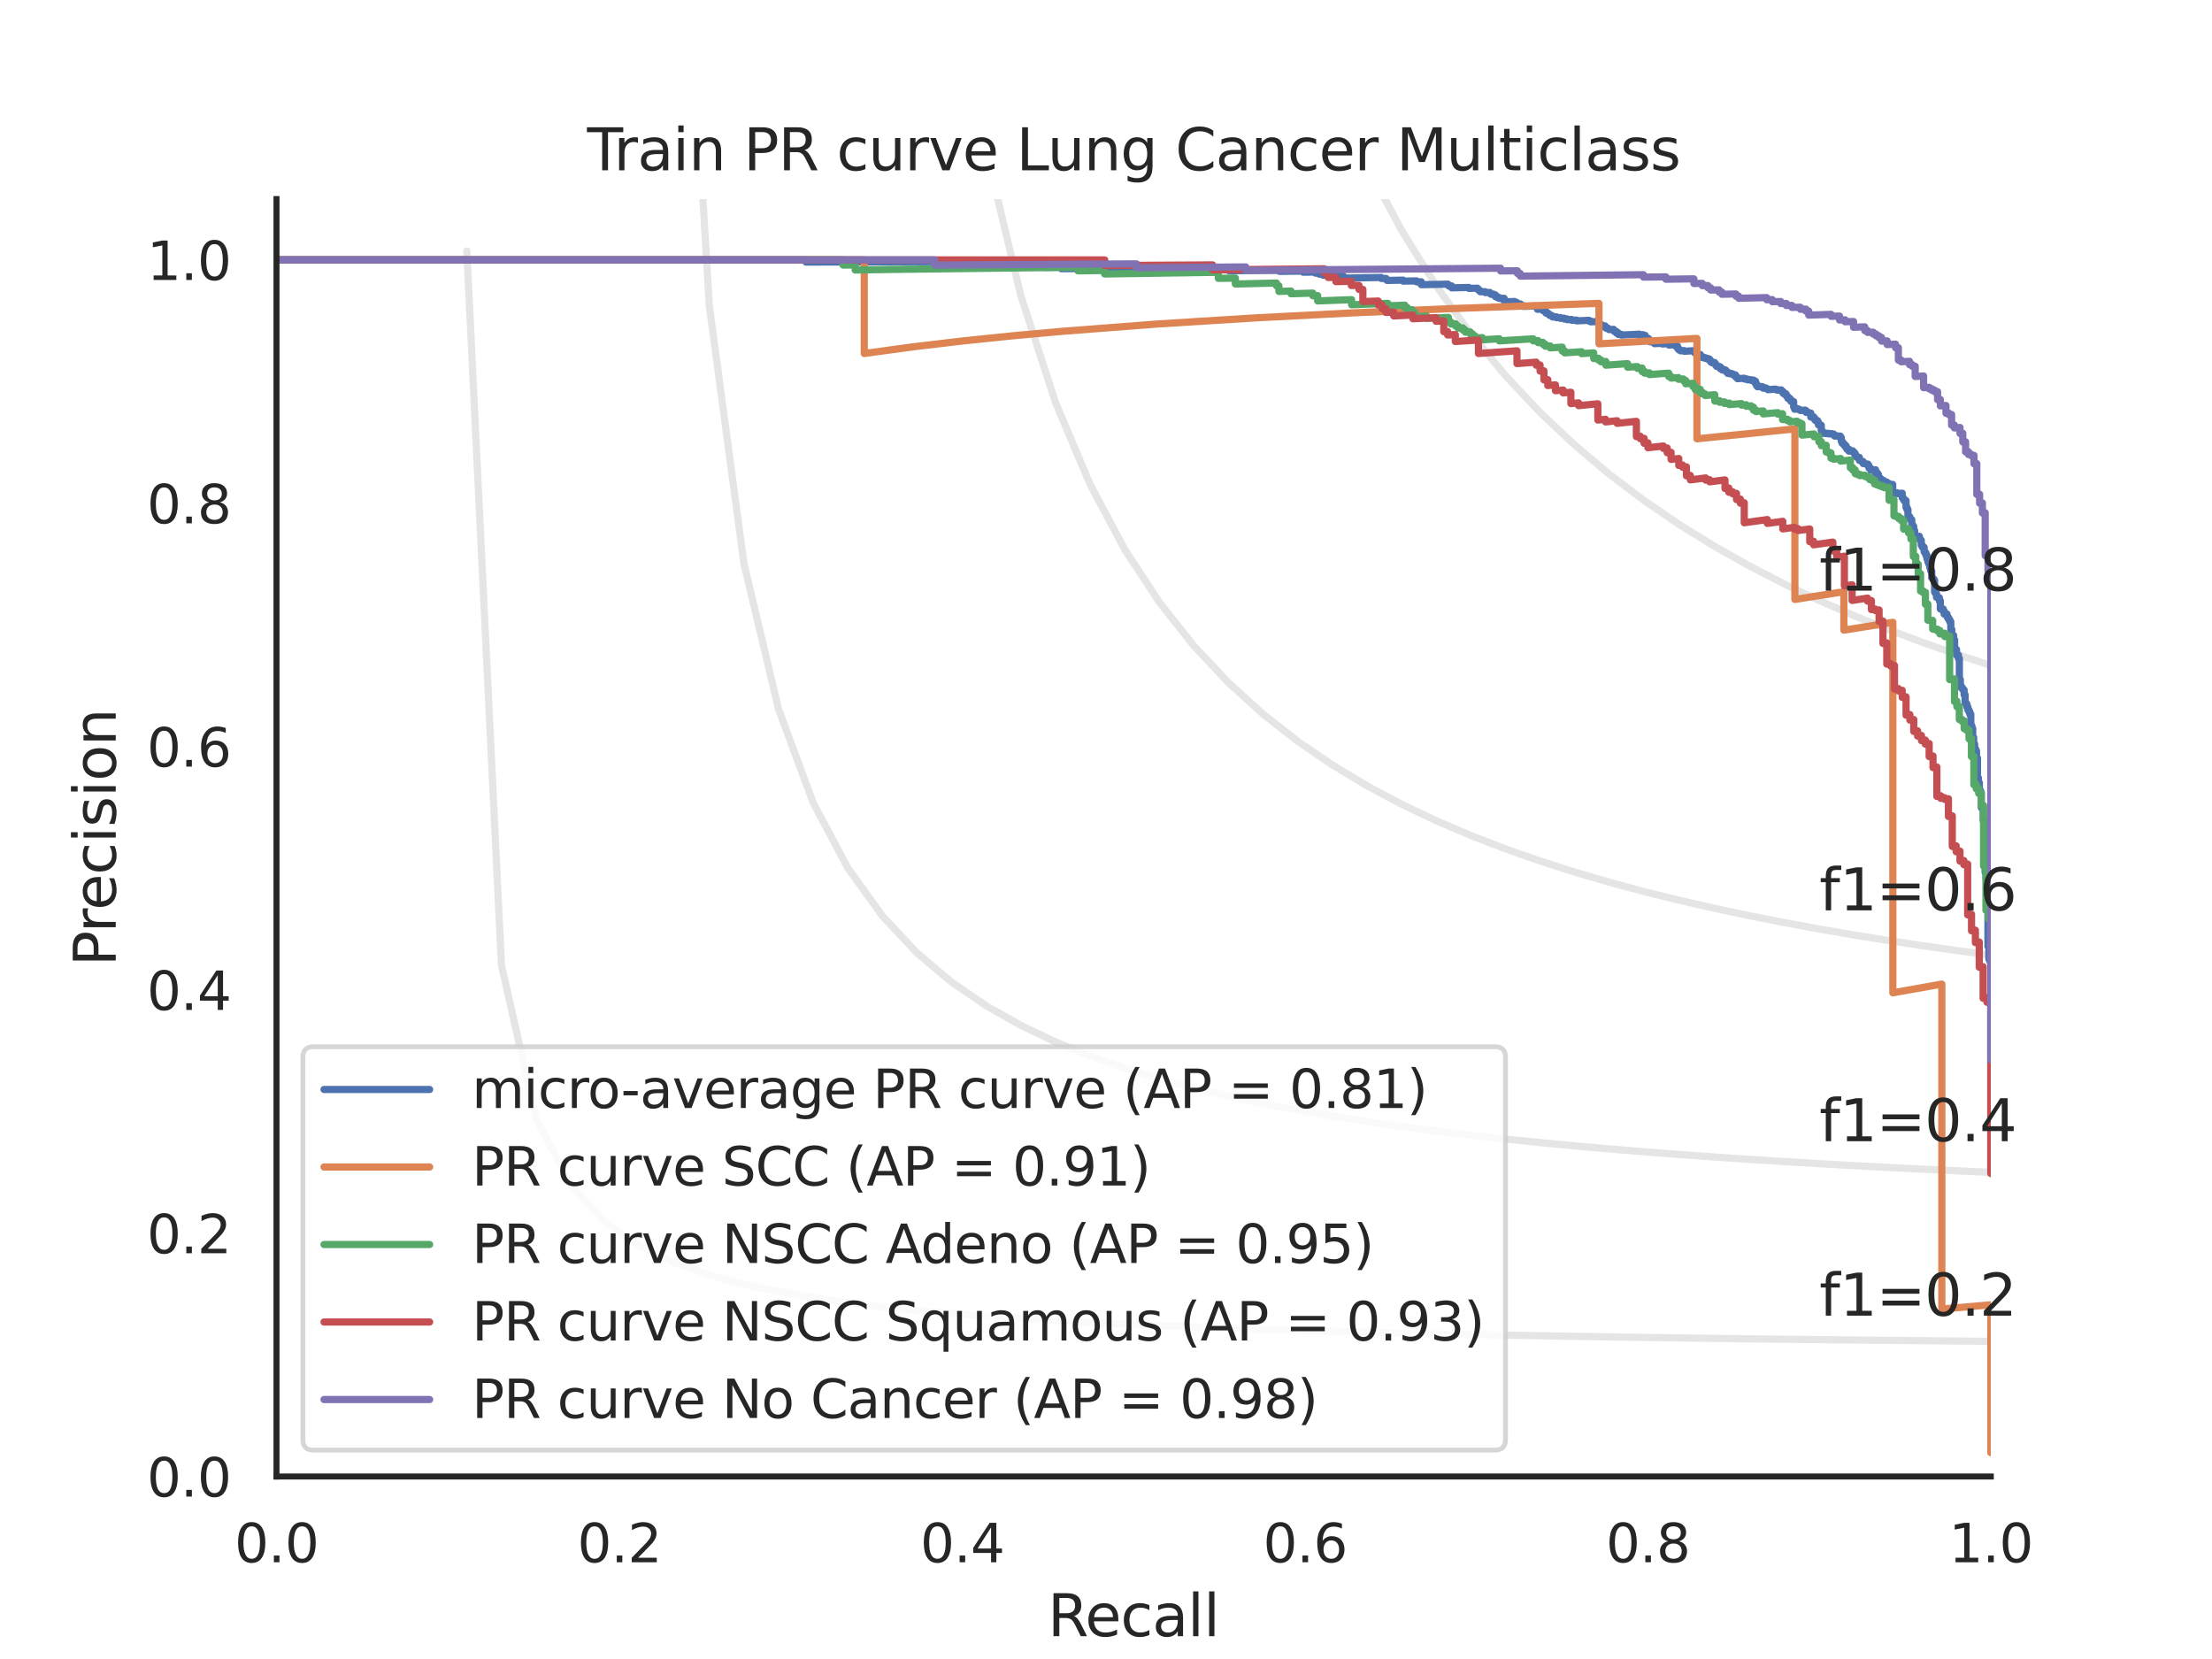 <?xml version="1.0" encoding="utf-8" standalone="no"?>
<!DOCTYPE svg PUBLIC "-//W3C//DTD SVG 1.1//EN"
  "http://www.w3.org/Graphics/SVG/1.1/DTD/svg11.dtd">
<svg xmlns:xlink="http://www.w3.org/1999/xlink" width="460.8pt" height="345.6pt" viewBox="0 0 460.8 345.6" xmlns="http://www.w3.org/2000/svg" version="1.1">
 <defs>
  <style type="text/css">*{stroke-linejoin: round; stroke-linecap: butt}</style>
 </defs>
 <g id="figure_1">
  <g id="patch_1">
   <path d="M 0 345.6 
L 460.8 345.6 
L 460.8 0 
L 0 0 
z
" style="fill: #ffffff"/>
  </g>
  <g id="axes_1">
   <g id="patch_2">
    <path d="M 57.6 307.584 
L 414.72 307.584 
L 414.72 41.472 
L 57.6 41.472 
z
" style="fill: #ffffff"/>
   </g>
   <g id="matplotlib.axis_1">
    <g id="xtick_1">
     <g id="text_1">
      <!-- 0.0 -->
      <g style="fill: #262626" transform="translate(48.853 325.442) scale(0.11 -0.11)">
       <defs>
        <path id="DejaVuSans-30" d="M 2034 4250 
Q 1547 4250 1301 3770 
Q 1056 3291 1056 2328 
Q 1056 1369 1301 889 
Q 1547 409 2034 409 
Q 2525 409 2770 889 
Q 3016 1369 3016 2328 
Q 3016 3291 2770 3770 
Q 2525 4250 2034 4250 
z
M 2034 4750 
Q 2819 4750 3233 4129 
Q 3647 3509 3647 2328 
Q 3647 1150 3233 529 
Q 2819 -91 2034 -91 
Q 1250 -91 836 529 
Q 422 1150 422 2328 
Q 422 3509 836 4129 
Q 1250 4750 2034 4750 
z
" transform="scale(0.016)"/>
        <path id="DejaVuSans-2e" d="M 684 794 
L 1344 794 
L 1344 0 
L 684 0 
L 684 794 
z
" transform="scale(0.016)"/>
       </defs>
       <use xlink:href="#DejaVuSans-30"/>
       <use xlink:href="#DejaVuSans-2e" x="63.623"/>
       <use xlink:href="#DejaVuSans-30" x="95.41"/>
      </g>
     </g>
    </g>
    <g id="xtick_2">
     <g id="text_2">
      <!-- 0.2 -->
      <g style="fill: #262626" transform="translate(120.277 325.442) scale(0.11 -0.11)">
       <defs>
        <path id="DejaVuSans-32" d="M 1228 531 
L 3431 531 
L 3431 0 
L 469 0 
L 469 531 
Q 828 903 1448 1529 
Q 2069 2156 2228 2338 
Q 2531 2678 2651 2914 
Q 2772 3150 2772 3378 
Q 2772 3750 2511 3984 
Q 2250 4219 1831 4219 
Q 1534 4219 1204 4116 
Q 875 4013 500 3803 
L 500 4441 
Q 881 4594 1212 4672 
Q 1544 4750 1819 4750 
Q 2544 4750 2975 4387 
Q 3406 4025 3406 3419 
Q 3406 3131 3298 2873 
Q 3191 2616 2906 2266 
Q 2828 2175 2409 1742 
Q 1991 1309 1228 531 
z
" transform="scale(0.016)"/>
       </defs>
       <use xlink:href="#DejaVuSans-30"/>
       <use xlink:href="#DejaVuSans-2e" x="63.623"/>
       <use xlink:href="#DejaVuSans-32" x="95.41"/>
      </g>
     </g>
    </g>
    <g id="xtick_3">
     <g id="text_3">
      <!-- 0.4 -->
      <g style="fill: #262626" transform="translate(191.701 325.442) scale(0.11 -0.11)">
       <defs>
        <path id="DejaVuSans-34" d="M 2419 4116 
L 825 1625 
L 2419 1625 
L 2419 4116 
z
M 2253 4666 
L 3047 4666 
L 3047 1625 
L 3713 1625 
L 3713 1100 
L 3047 1100 
L 3047 0 
L 2419 0 
L 2419 1100 
L 313 1100 
L 313 1709 
L 2253 4666 
z
" transform="scale(0.016)"/>
       </defs>
       <use xlink:href="#DejaVuSans-30"/>
       <use xlink:href="#DejaVuSans-2e" x="63.623"/>
       <use xlink:href="#DejaVuSans-34" x="95.41"/>
      </g>
     </g>
    </g>
    <g id="xtick_4">
     <g id="text_4">
      <!-- 0.6 -->
      <g style="fill: #262626" transform="translate(263.125 325.442) scale(0.11 -0.11)">
       <defs>
        <path id="DejaVuSans-36" d="M 2113 2584 
Q 1688 2584 1439 2293 
Q 1191 2003 1191 1497 
Q 1191 994 1439 701 
Q 1688 409 2113 409 
Q 2538 409 2786 701 
Q 3034 994 3034 1497 
Q 3034 2003 2786 2293 
Q 2538 2584 2113 2584 
z
M 3366 4563 
L 3366 3988 
Q 3128 4100 2886 4159 
Q 2644 4219 2406 4219 
Q 1781 4219 1451 3797 
Q 1122 3375 1075 2522 
Q 1259 2794 1537 2939 
Q 1816 3084 2150 3084 
Q 2853 3084 3261 2657 
Q 3669 2231 3669 1497 
Q 3669 778 3244 343 
Q 2819 -91 2113 -91 
Q 1303 -91 875 529 
Q 447 1150 447 2328 
Q 447 3434 972 4092 
Q 1497 4750 2381 4750 
Q 2619 4750 2861 4703 
Q 3103 4656 3366 4563 
z
" transform="scale(0.016)"/>
       </defs>
       <use xlink:href="#DejaVuSans-30"/>
       <use xlink:href="#DejaVuSans-2e" x="63.623"/>
       <use xlink:href="#DejaVuSans-36" x="95.41"/>
      </g>
     </g>
    </g>
    <g id="xtick_5">
     <g id="text_5">
      <!-- 0.8 -->
      <g style="fill: #262626" transform="translate(334.549 325.442) scale(0.11 -0.11)">
       <defs>
        <path id="DejaVuSans-38" d="M 2034 2216 
Q 1584 2216 1326 1975 
Q 1069 1734 1069 1313 
Q 1069 891 1326 650 
Q 1584 409 2034 409 
Q 2484 409 2743 651 
Q 3003 894 3003 1313 
Q 3003 1734 2745 1975 
Q 2488 2216 2034 2216 
z
M 1403 2484 
Q 997 2584 770 2862 
Q 544 3141 544 3541 
Q 544 4100 942 4425 
Q 1341 4750 2034 4750 
Q 2731 4750 3128 4425 
Q 3525 4100 3525 3541 
Q 3525 3141 3298 2862 
Q 3072 2584 2669 2484 
Q 3125 2378 3379 2068 
Q 3634 1759 3634 1313 
Q 3634 634 3220 271 
Q 2806 -91 2034 -91 
Q 1263 -91 848 271 
Q 434 634 434 1313 
Q 434 1759 690 2068 
Q 947 2378 1403 2484 
z
M 1172 3481 
Q 1172 3119 1398 2916 
Q 1625 2713 2034 2713 
Q 2441 2713 2670 2916 
Q 2900 3119 2900 3481 
Q 2900 3844 2670 4047 
Q 2441 4250 2034 4250 
Q 1625 4250 1398 4047 
Q 1172 3844 1172 3481 
z
" transform="scale(0.016)"/>
       </defs>
       <use xlink:href="#DejaVuSans-30"/>
       <use xlink:href="#DejaVuSans-2e" x="63.623"/>
       <use xlink:href="#DejaVuSans-38" x="95.41"/>
      </g>
     </g>
    </g>
    <g id="xtick_6">
     <g id="text_6">
      <!-- 1.0 -->
      <g style="fill: #262626" transform="translate(405.973 325.442) scale(0.11 -0.11)">
       <defs>
        <path id="DejaVuSans-31" d="M 794 531 
L 1825 531 
L 1825 4091 
L 703 3866 
L 703 4441 
L 1819 4666 
L 2450 4666 
L 2450 531 
L 3481 531 
L 3481 0 
L 794 0 
L 794 531 
z
" transform="scale(0.016)"/>
       </defs>
       <use xlink:href="#DejaVuSans-31"/>
       <use xlink:href="#DejaVuSans-2e" x="63.623"/>
       <use xlink:href="#DejaVuSans-30" x="95.41"/>
      </g>
     </g>
    </g>
    <g id="text_7">
     <!-- Recall -->
     <g style="fill: #262626" transform="translate(218.259 340.848) scale(0.12 -0.12)">
      <defs>
       <path id="DejaVuSans-52" d="M 2841 2188 
Q 3044 2119 3236 1894 
Q 3428 1669 3622 1275 
L 4263 0 
L 3584 0 
L 2988 1197 
Q 2756 1666 2539 1819 
Q 2322 1972 1947 1972 
L 1259 1972 
L 1259 0 
L 628 0 
L 628 4666 
L 2053 4666 
Q 2853 4666 3247 4331 
Q 3641 3997 3641 3322 
Q 3641 2881 3436 2590 
Q 3231 2300 2841 2188 
z
M 1259 4147 
L 1259 2491 
L 2053 2491 
Q 2509 2491 2742 2702 
Q 2975 2913 2975 3322 
Q 2975 3731 2742 3939 
Q 2509 4147 2053 4147 
L 1259 4147 
z
" transform="scale(0.016)"/>
       <path id="DejaVuSans-65" d="M 3597 1894 
L 3597 1613 
L 953 1613 
Q 991 1019 1311 708 
Q 1631 397 2203 397 
Q 2534 397 2845 478 
Q 3156 559 3463 722 
L 3463 178 
Q 3153 47 2828 -22 
Q 2503 -91 2169 -91 
Q 1331 -91 842 396 
Q 353 884 353 1716 
Q 353 2575 817 3079 
Q 1281 3584 2069 3584 
Q 2775 3584 3186 3129 
Q 3597 2675 3597 1894 
z
M 3022 2063 
Q 3016 2534 2758 2815 
Q 2500 3097 2075 3097 
Q 1594 3097 1305 2825 
Q 1016 2553 972 2059 
L 3022 2063 
z
" transform="scale(0.016)"/>
       <path id="DejaVuSans-63" d="M 3122 3366 
L 3122 2828 
Q 2878 2963 2633 3030 
Q 2388 3097 2138 3097 
Q 1578 3097 1268 2742 
Q 959 2388 959 1747 
Q 959 1106 1268 751 
Q 1578 397 2138 397 
Q 2388 397 2633 464 
Q 2878 531 3122 666 
L 3122 134 
Q 2881 22 2623 -34 
Q 2366 -91 2075 -91 
Q 1284 -91 818 406 
Q 353 903 353 1747 
Q 353 2603 823 3093 
Q 1294 3584 2113 3584 
Q 2378 3584 2631 3529 
Q 2884 3475 3122 3366 
z
" transform="scale(0.016)"/>
       <path id="DejaVuSans-61" d="M 2194 1759 
Q 1497 1759 1228 1600 
Q 959 1441 959 1056 
Q 959 750 1161 570 
Q 1363 391 1709 391 
Q 2188 391 2477 730 
Q 2766 1069 2766 1631 
L 2766 1759 
L 2194 1759 
z
M 3341 1997 
L 3341 0 
L 2766 0 
L 2766 531 
Q 2569 213 2275 61 
Q 1981 -91 1556 -91 
Q 1019 -91 701 211 
Q 384 513 384 1019 
Q 384 1609 779 1909 
Q 1175 2209 1959 2209 
L 2766 2209 
L 2766 2266 
Q 2766 2663 2505 2880 
Q 2244 3097 1772 3097 
Q 1472 3097 1187 3025 
Q 903 2953 641 2809 
L 641 3341 
Q 956 3463 1253 3523 
Q 1550 3584 1831 3584 
Q 2591 3584 2966 3190 
Q 3341 2797 3341 1997 
z
" transform="scale(0.016)"/>
       <path id="DejaVuSans-6c" d="M 603 4863 
L 1178 4863 
L 1178 0 
L 603 0 
L 603 4863 
z
" transform="scale(0.016)"/>
      </defs>
      <use xlink:href="#DejaVuSans-52"/>
      <use xlink:href="#DejaVuSans-65" x="64.982"/>
      <use xlink:href="#DejaVuSans-63" x="126.506"/>
      <use xlink:href="#DejaVuSans-61" x="181.486"/>
      <use xlink:href="#DejaVuSans-6c" x="242.766"/>
      <use xlink:href="#DejaVuSans-6c" x="270.549"/>
     </g>
    </g>
   </g>
   <g id="matplotlib.axis_2">
    <g id="ytick_1">
     <g id="text_8">
      <!-- 0.0 -->
      <g style="fill: #262626" transform="translate(30.607 311.763) scale(0.11 -0.11)">
       <use xlink:href="#DejaVuSans-30"/>
       <use xlink:href="#DejaVuSans-2e" x="63.623"/>
       <use xlink:href="#DejaVuSans-30" x="95.41"/>
      </g>
     </g>
    </g>
    <g id="ytick_2">
     <g id="text_9">
      <!-- 0.2 -->
      <g style="fill: #262626" transform="translate(30.607 261.075) scale(0.11 -0.11)">
       <use xlink:href="#DejaVuSans-30"/>
       <use xlink:href="#DejaVuSans-2e" x="63.623"/>
       <use xlink:href="#DejaVuSans-32" x="95.41"/>
      </g>
     </g>
    </g>
    <g id="ytick_3">
     <g id="text_10">
      <!-- 0.4 -->
      <g style="fill: #262626" transform="translate(30.607 210.387) scale(0.11 -0.11)">
       <use xlink:href="#DejaVuSans-30"/>
       <use xlink:href="#DejaVuSans-2e" x="63.623"/>
       <use xlink:href="#DejaVuSans-34" x="95.41"/>
      </g>
     </g>
    </g>
    <g id="ytick_4">
     <g id="text_11">
      <!-- 0.6 -->
      <g style="fill: #262626" transform="translate(30.607 159.699) scale(0.11 -0.11)">
       <use xlink:href="#DejaVuSans-30"/>
       <use xlink:href="#DejaVuSans-2e" x="63.623"/>
       <use xlink:href="#DejaVuSans-36" x="95.41"/>
      </g>
     </g>
    </g>
    <g id="ytick_5">
     <g id="text_12">
      <!-- 0.8 -->
      <g style="fill: #262626" transform="translate(30.607 109.011) scale(0.11 -0.11)">
       <use xlink:href="#DejaVuSans-30"/>
       <use xlink:href="#DejaVuSans-2e" x="63.623"/>
       <use xlink:href="#DejaVuSans-38" x="95.41"/>
      </g>
     </g>
    </g>
    <g id="ytick_6">
     <g id="text_13">
      <!-- 1.0 -->
      <g style="fill: #262626" transform="translate(30.607 58.323) scale(0.11 -0.11)">
       <use xlink:href="#DejaVuSans-31"/>
       <use xlink:href="#DejaVuSans-2e" x="63.623"/>
       <use xlink:href="#DejaVuSans-30" x="95.41"/>
      </g>
     </g>
    </g>
    <g id="text_14">
     <!-- Precision -->
     <g style="fill: #262626" transform="translate(24.111 201.296) rotate(-90) scale(0.12 -0.12)">
      <defs>
       <path id="DejaVuSans-50" d="M 1259 4147 
L 1259 2394 
L 2053 2394 
Q 2494 2394 2734 2622 
Q 2975 2850 2975 3272 
Q 2975 3691 2734 3919 
Q 2494 4147 2053 4147 
L 1259 4147 
z
M 628 4666 
L 2053 4666 
Q 2838 4666 3239 4311 
Q 3641 3956 3641 3272 
Q 3641 2581 3239 2228 
Q 2838 1875 2053 1875 
L 1259 1875 
L 1259 0 
L 628 0 
L 628 4666 
z
" transform="scale(0.016)"/>
       <path id="DejaVuSans-72" d="M 2631 2963 
Q 2534 3019 2420 3045 
Q 2306 3072 2169 3072 
Q 1681 3072 1420 2755 
Q 1159 2438 1159 1844 
L 1159 0 
L 581 0 
L 581 3500 
L 1159 3500 
L 1159 2956 
Q 1341 3275 1631 3429 
Q 1922 3584 2338 3584 
Q 2397 3584 2469 3576 
Q 2541 3569 2628 3553 
L 2631 2963 
z
" transform="scale(0.016)"/>
       <path id="DejaVuSans-69" d="M 603 3500 
L 1178 3500 
L 1178 0 
L 603 0 
L 603 3500 
z
M 603 4863 
L 1178 4863 
L 1178 4134 
L 603 4134 
L 603 4863 
z
" transform="scale(0.016)"/>
       <path id="DejaVuSans-73" d="M 2834 3397 
L 2834 2853 
Q 2591 2978 2328 3040 
Q 2066 3103 1784 3103 
Q 1356 3103 1142 2972 
Q 928 2841 928 2578 
Q 928 2378 1081 2264 
Q 1234 2150 1697 2047 
L 1894 2003 
Q 2506 1872 2764 1633 
Q 3022 1394 3022 966 
Q 3022 478 2636 193 
Q 2250 -91 1575 -91 
Q 1294 -91 989 -36 
Q 684 19 347 128 
L 347 722 
Q 666 556 975 473 
Q 1284 391 1588 391 
Q 1994 391 2212 530 
Q 2431 669 2431 922 
Q 2431 1156 2273 1281 
Q 2116 1406 1581 1522 
L 1381 1569 
Q 847 1681 609 1914 
Q 372 2147 372 2553 
Q 372 3047 722 3315 
Q 1072 3584 1716 3584 
Q 2034 3584 2315 3537 
Q 2597 3491 2834 3397 
z
" transform="scale(0.016)"/>
       <path id="DejaVuSans-6f" d="M 1959 3097 
Q 1497 3097 1228 2736 
Q 959 2375 959 1747 
Q 959 1119 1226 758 
Q 1494 397 1959 397 
Q 2419 397 2687 759 
Q 2956 1122 2956 1747 
Q 2956 2369 2687 2733 
Q 2419 3097 1959 3097 
z
M 1959 3584 
Q 2709 3584 3137 3096 
Q 3566 2609 3566 1747 
Q 3566 888 3137 398 
Q 2709 -91 1959 -91 
Q 1206 -91 779 398 
Q 353 888 353 1747 
Q 353 2609 779 3096 
Q 1206 3584 1959 3584 
z
" transform="scale(0.016)"/>
       <path id="DejaVuSans-6e" d="M 3513 2113 
L 3513 0 
L 2938 0 
L 2938 2094 
Q 2938 2591 2744 2837 
Q 2550 3084 2163 3084 
Q 1697 3084 1428 2787 
Q 1159 2491 1159 1978 
L 1159 0 
L 581 0 
L 581 3500 
L 1159 3500 
L 1159 2956 
Q 1366 3272 1645 3428 
Q 1925 3584 2291 3584 
Q 2894 3584 3203 3211 
Q 3513 2838 3513 2113 
z
" transform="scale(0.016)"/>
      </defs>
      <use xlink:href="#DejaVuSans-50"/>
      <use xlink:href="#DejaVuSans-72" x="58.553"/>
      <use xlink:href="#DejaVuSans-65" x="97.416"/>
      <use xlink:href="#DejaVuSans-63" x="158.939"/>
      <use xlink:href="#DejaVuSans-69" x="213.92"/>
      <use xlink:href="#DejaVuSans-73" x="241.703"/>
      <use xlink:href="#DejaVuSans-69" x="293.803"/>
      <use xlink:href="#DejaVuSans-6f" x="321.586"/>
      <use xlink:href="#DejaVuSans-6e" x="382.768"/>
     </g>
    </g>
   </g>
   <g id="line2d_1">
    <path d="M 97.248 52.267 
L 104.463 201.073 
L 111.678 232.96 
L 118.893 246.859 
L 126.109 254.643 
L 133.324 259.62 
L 140.539 263.076 
L 147.755 265.615 
L 154.97 267.561 
L 162.185 269.099 
L 169.4 270.345 
L 176.616 271.375 
L 183.831 272.241 
L 191.046 272.979 
L 198.262 273.616 
L 205.477 274.171 
L 212.692 274.658 
L 219.907 275.091 
L 227.123 275.476 
L 234.338 275.822 
L 241.553 276.135 
L 248.769 276.418 
L 255.984 276.676 
L 263.199 276.912 
L 270.414 277.129 
L 277.63 277.33 
L 284.845 277.515 
L 292.06 277.686 
L 299.275 277.846 
L 306.491 277.994 
L 313.706 278.133 
L 320.921 278.264 
L 328.137 278.386 
L 335.352 278.501 
L 342.567 278.609 
L 349.782 278.711 
L 356.998 278.808 
L 364.213 278.899 
L 371.428 278.986 
L 378.644 279.068 
L 385.859 279.146 
L 393.074 279.221 
L 400.289 279.292 
L 407.505 279.359 
L 414.72 279.424 
" clip-path="url(#p6dfef601db)" style="fill: none; stroke: #808080; stroke-opacity: 0.2; stroke-width: 1.5; stroke-linecap: round"/>
   </g>
   <g id="line2d_2">
    <path d="M 143.905 -1 
L 147.755 63.611 
L 154.97 117.362 
L 162.185 147.722 
L 169.4 167.231 
L 176.616 180.825 
L 183.831 190.84 
L 191.046 198.524 
L 198.262 204.607 
L 205.477 209.542 
L 212.692 213.626 
L 219.907 217.061 
L 227.123 219.991 
L 234.338 222.519 
L 241.553 224.724 
L 248.769 226.662 
L 255.984 228.38 
L 263.199 229.914 
L 270.414 231.291 
L 277.63 232.534 
L 284.845 233.662 
L 292.06 234.69 
L 299.275 235.631 
L 306.491 236.496 
L 313.706 237.293 
L 320.921 238.03 
L 328.137 238.714 
L 335.352 239.349 
L 342.567 239.942 
L 349.782 240.496 
L 356.998 241.015 
L 364.213 241.503 
L 371.428 241.961 
L 378.644 242.393 
L 385.859 242.8 
L 393.074 243.185 
L 400.289 243.55 
L 407.505 243.896 
L 414.72 244.224 
" clip-path="url(#p6dfef601db)" style="fill: none; stroke: #808080; stroke-opacity: 0.2; stroke-width: 1.5; stroke-linecap: round"/>
   </g>
   <g id="line2d_3">
    <path d="M 200.009 -1 
L 205.477 31.611 
L 212.692 61.693 
L 219.907 83.907 
L 227.123 100.983 
L 234.338 114.518 
L 241.553 125.511 
L 248.769 134.616 
L 255.984 142.281 
L 263.199 148.823 
L 270.414 154.471 
L 277.63 159.398 
L 284.845 163.732 
L 292.06 167.575 
L 299.275 171.006 
L 306.491 174.088 
L 313.706 176.871 
L 320.921 179.398 
L 328.137 181.701 
L 335.352 183.809 
L 342.567 185.746 
L 349.782 187.532 
L 356.998 189.184 
L 364.213 190.716 
L 371.428 192.142 
L 378.644 193.471 
L 385.859 194.714 
L 393.074 195.878 
L 400.289 196.971 
L 407.505 197.998 
L 414.72 198.967 
" clip-path="url(#p6dfef601db)" style="fill: none; stroke: #808080; stroke-opacity: 0.2; stroke-width: 1.5; stroke-linecap: round"/>
   </g>
   <g id="line2d_4">
    <path d="M 270.344 -1 
L 270.414 -0.768 
L 277.63 18.581 
L 284.845 34.622 
L 292.06 48.136 
L 299.275 59.676 
L 306.491 69.647 
L 313.706 78.346 
L 320.921 86.004 
L 328.137 92.796 
L 335.352 98.862 
L 342.567 104.312 
L 349.782 109.235 
L 356.998 113.705 
L 364.213 117.78 
L 371.428 121.512 
L 378.644 124.941 
L 385.859 128.104 
L 393.074 131.029 
L 400.289 133.744 
L 407.505 136.269 
L 414.72 138.624 
" clip-path="url(#p6dfef601db)" style="fill: none; stroke: #808080; stroke-opacity: 0.2; stroke-width: 1.5; stroke-linecap: round"/>
   </g>
   <g id="line2d_5">
    <path d="M 414.72 243.763 
L 414.72 200.219 
L 414.522 200.254 
L 414.522 200.153 
L 414.522 199.797 
L 414.323 199.832 
L 414.323 199.73 
L 414.323 197.115 
L 414.125 197.15 
L 414.125 197.042 
L 414.125 183.285 
L 413.926 183.32 
L 413.926 183.218 
L 413.926 183.048 
L 413.728 183.084 
L 413.728 182.981 
L 413.728 181.671 
L 413.53 181.706 
L 413.53 181.601 
L 413.53 175.489 
L 413.331 175.524 
L 413.331 175.447 
L 413.331 170.876 
L 413.133 170.911 
L 413.133 170.829 
L 413.133 168.44 
L 412.934 168.475 
L 412.934 168.39 
L 412.934 168.219 
L 412.736 168.254 
L 412.736 168.169 
L 412.736 165.059 
L 412.538 165.094 
L 412.538 165.004 
L 412.538 164.599 
L 412.339 164.634 
L 412.339 164.544 
L 412.339 163.084 
L 412.141 163.119 
L 412.141 163.027 
L 412.141 162.051 
L 411.942 162.086 
L 411.942 161.993 
L 411.942 157.9 
L 411.744 157.935 
L 411.744 157.835 
L 411.744 156.435 
L 411.546 156.469 
L 411.546 156.368 
L 411.546 155.962 
L 411.347 155.996 
L 411.347 155.894 
L 411.347 154.972 
L 411.149 155.006 
L 411.149 154.903 
L 411.149 153.602 
L 410.95 153.636 
L 410.95 153.531 
L 410.95 151.722 
L 410.752 151.756 
L 410.752 151.648 
L 410.752 151.161 
L 410.554 151.195 
L 410.554 151.086 
L 410.554 148.771 
L 410.355 148.804 
L 410.355 148.692 
L 410.355 148.299 
L 410.157 148.333 
L 410.157 148.276 
L 410.157 147.881 
L 409.958 147.914 
L 409.958 147.857 
L 409.958 147.289 
L 409.76 147.322 
L 409.76 147.265 
L 409.76 146.691 
L 409.562 146.724 
L 409.562 146.667 
L 409.562 146.378 
L 409.363 146.411 
L 409.363 146.354 
L 409.363 144.717 
L 409.165 144.75 
L 409.165 144.691 
L 409.165 143.74 
L 408.966 143.773 
L 408.966 143.713 
L 408.966 143.473 
L 408.768 143.506 
L 408.768 143.446 
L 408.768 143.266 
L 408.57 143.298 
L 408.57 143.238 
L 408.57 142.876 
L 408.371 142.909 
L 408.371 142.848 
L 408.371 141.566 
L 408.173 141.599 
L 408.173 141.537 
L 408.173 137.177 
L 407.974 137.209 
L 407.974 137.144 
L 407.974 136.427 
L 407.578 136.49 
L 407.578 136.425 
L 407.578 135.303 
L 407.181 135.3 
L 407.181 133.282 
L 406.982 133.313 
L 406.982 133.245 
L 406.982 132.355 
L 406.586 132.417 
L 406.586 132.348 
L 406.586 131.099 
L 406.387 131.13 
L 406.387 131.06 
L 406.387 129.507 
L 406.189 129.538 
L 406.189 129.466 
L 406.189 129.109 
L 405.99 129.139 
L 405.99 129.068 
L 405.99 128.781 
L 405.792 128.811 
L 405.792 128.739 
L 405.792 128.451 
L 405.594 128.481 
L 405.594 128.409 
L 405.594 127.902 
L 404.998 127.919 
L 404.998 127.262 
L 404.8 127.291 
L 404.8 127.218 
L 404.8 126.851 
L 404.205 126.866 
L 404.205 125.153 
L 404.006 125.182 
L 404.006 125.107 
L 404.006 124.503 
L 403.61 124.486 
L 403.61 124.41 
L 403.411 124.439 
L 403.411 124.363 
L 403.411 123.6 
L 403.213 123.629 
L 403.213 123.552 
L 403.213 123.322 
L 403.014 123.351 
L 403.014 123.274 
L 403.014 120.856 
L 402.816 120.884 
L 402.816 120.805 
L 402.816 120.567 
L 402.618 120.595 
L 402.618 120.516 
L 402.618 120.357 
L 402.419 120.385 
L 402.419 120.306 
L 402.419 118.942 
L 402.221 118.97 
L 402.221 118.889 
L 402.221 118.24 
L 402.022 118.267 
L 402.022 118.186 
L 402.022 117.531 
L 401.824 117.559 
L 401.824 117.477 
L 401.824 117.065 
L 401.626 117.092 
L 401.626 117.009 
L 401.626 116.429 
L 401.427 116.456 
L 401.427 116.373 
L 401.427 115.705 
L 401.229 115.732 
L 401.229 115.648 
L 401.229 115.227 
L 401.03 115.254 
L 401.03 115.17 
L 401.03 114.916 
L 400.832 114.943 
L 400.832 114.858 
L 400.832 114.007 
L 400.435 113.975 
L 400.435 113.546 
L 400.237 113.572 
L 400.237 113.486 
L 400.237 112.535 
L 400.038 112.561 
L 400.038 112.474 
L 400.038 112.299 
L 399.84 112.325 
L 399.84 112.238 
L 399.84 111.713 
L 398.848 111.754 
L 398.848 110.515 
L 398.65 110.54 
L 398.65 110.451 
L 398.65 109.645 
L 398.451 109.67 
L 398.451 109.58 
L 398.451 109.31 
L 398.253 109.335 
L 398.253 109.245 
L 398.253 108.245 
L 397.856 108.203 
L 397.856 107.653 
L 397.459 107.61 
L 397.459 106.126 
L 397.261 106.15 
L 397.261 106.056 
L 397.261 105.681 
L 397.062 105.705 
L 397.062 105.611 
L 397.062 104.285 
L 396.666 104.332 
L 396.666 104.237 
L 396.666 103.95 
L 396.467 103.974 
L 396.467 103.878 
L 396.467 103.686 
L 396.269 103.709 
L 396.269 103.613 
L 396.269 102.744 
L 395.277 102.859 
L 395.277 102.762 
L 395.277 102.665 
L 394.483 102.757 
L 394.483 102.66 
L 394.483 102.562 
L 394.285 102.585 
L 394.285 102.487 
L 394.285 100.91 
L 393.491 100.901 
L 393.491 100.702 
L 393.094 100.647 
L 393.094 100.447 
L 392.698 100.391 
L 392.698 100.291 
L 392.301 100.336 
L 392.301 100.235 
L 392.301 100.034 
L 391.706 100.101 
L 391.706 100 
L 391.706 99.595 
L 391.309 99.64 
L 391.309 99.538 
L 391.309 98.825 
L 391.11 98.847 
L 391.11 98.744 
L 391.11 98.54 
L 390.714 98.583 
L 390.714 98.48 
L 390.714 97.862 
L 389.722 97.97 
L 389.722 97.866 
L 389.722 97.555 
L 389.325 97.494 
L 389.325 96.972 
L 389.126 96.993 
L 389.126 96.888 
L 389.126 96.679 
L 388.531 96.637 
L 388.531 96.532 
L 388.134 96.574 
L 388.134 96.468 
L 388.134 96.151 
L 387.738 96.087 
L 387.738 95.981 
L 387.341 95.917 
L 387.341 95.277 
L 386.746 95.232 
L 386.746 95.017 
L 386.547 95.038 
L 386.547 94.93 
L 386.547 94.607 
L 386.349 94.628 
L 386.349 94.52 
L 386.349 94.303 
L 386.15 94.324 
L 386.15 94.215 
L 386.15 94.107 
L 385.952 94.127 
L 385.952 94.018 
L 385.952 93.909 
L 385.158 93.991 
L 385.158 93.882 
L 385.158 93.554 
L 384.762 93.594 
L 384.762 93.484 
L 384.762 93.265 
L 384.563 93.285 
L 384.563 93.175 
L 384.563 92.844 
L 384.166 92.773 
L 384.166 92.441 
L 383.77 92.369 
L 383.77 91.924 
L 383.571 91.943 
L 383.571 91.159 
L 383.373 91.178 
L 383.373 90.84 
L 382.778 90.897 
L 382.778 90.784 
L 382.182 90.842 
L 382.182 90.615 
L 381.984 90.634 
L 381.984 90.407 
L 381.587 90.445 
L 381.587 90.331 
L 380.992 90.388 
L 380.992 90.274 
L 380.397 90.331 
L 380.397 90.216 
L 379.603 90.292 
L 379.603 89.717 
L 379.405 89.736 
L 379.405 88.575 
L 379.206 88.593 
L 379.206 88.477 
L 378.81 88.513 
L 378.81 87.927 
L 378.611 87.945 
L 378.611 87.592 
L 378.214 87.627 
L 378.214 87.391 
L 378.016 87.409 
L 378.016 87.053 
L 377.818 87.071 
L 377.818 86.833 
L 377.222 86.886 
L 377.222 86.047 
L 376.826 86.082 
L 376.826 85.962 
L 376.627 85.979 
L 376.627 85.858 
L 376.23 85.893 
L 376.23 85.53 
L 376.032 85.547 
L 376.032 85.426 
L 375.04 85.512 
L 375.04 85.39 
L 374.842 85.407 
L 374.842 85.285 
L 374.643 85.302 
L 374.643 85.18 
L 373.85 85.249 
L 373.85 84.758 
L 373.651 84.775 
L 373.651 83.663 
L 373.254 83.696 
L 373.254 83.571 
L 373.056 83.588 
L 373.056 83.213 
L 372.858 83.23 
L 372.858 82.979 
L 372.461 83.012 
L 372.461 82.635 
L 372.262 82.651 
L 372.262 82.399 
L 372.064 82.414 
L 372.064 82.035 
L 371.667 82.067 
L 371.667 81.94 
L 371.469 81.955 
L 371.469 81.574 
L 371.27 81.589 
L 371.27 81.462 
L 371.072 81.477 
L 371.072 81.222 
L 370.278 81.283 
L 370.278 81.155 
L 369.882 81.185 
L 369.882 81.057 
L 368.294 81.18 
L 368.294 81.05 
L 368.096 81.066 
L 368.096 80.936 
L 367.898 80.952 
L 367.898 80.822 
L 367.302 80.868 
L 367.302 80.608 
L 366.906 80.638 
L 366.906 80.508 
L 366.112 80.568 
L 366.112 80.306 
L 365.914 80.322 
L 365.914 79.927 
L 365.715 79.942 
L 365.715 79.415 
L 365.318 79.444 
L 365.318 79.179 
L 364.723 79.222 
L 364.723 79.089 
L 364.128 79.133 
L 364.128 79 
L 363.731 79.029 
L 363.731 78.895 
L 363.334 78.924 
L 363.334 78.79 
L 361.946 78.892 
L 361.946 78.622 
L 361.747 78.637 
L 361.747 78.502 
L 361.549 78.516 
L 361.549 78.11 
L 361.152 78.138 
L 361.152 78.002 
L 360.954 78.017 
L 360.954 77.881 
L 360.557 77.909 
L 360.557 77.772 
L 359.962 77.814 
L 359.962 77.541 
L 359.763 77.555 
L 359.763 77.418 
L 359.565 77.431 
L 359.565 77.156 
L 359.366 77.17 
L 359.366 77.032 
L 358.771 77.074 
L 358.771 76.797 
L 358.374 76.824 
L 358.374 76.408 
L 357.978 76.435 
L 357.978 76.295 
L 357.581 76.322 
L 357.581 76.042 
L 357.382 76.056 
L 357.382 75.775 
L 357.184 75.788 
L 357.184 75.507 
L 356.589 75.546 
L 356.589 75.405 
L 356.39 75.418 
L 356.39 75.135 
L 356.192 75.148 
L 356.192 74.865 
L 355.994 74.877 
L 355.994 74.735 
L 355.597 74.76 
L 355.597 74.618 
L 355.2 74.643 
L 355.2 74.5 
L 354.803 74.525 
L 354.803 74.382 
L 354.406 74.407 
L 354.406 74.12 
L 354.208 74.132 
L 354.208 73.844 
L 353.414 73.893 
L 353.414 73.458 
L 353.018 73.482 
L 353.018 73.046 
L 350.835 73.176 
L 350.835 73.029 
L 350.042 73.076 
L 350.042 72.929 
L 349.843 72.941 
L 349.843 72.793 
L 349.645 72.805 
L 349.645 72.509 
L 349.446 72.521 
L 349.446 72.075 
L 349.05 72.098 
L 349.05 71.949 
L 348.851 71.96 
L 348.851 71.811 
L 347.661 71.878 
L 347.661 71.578 
L 346.272 71.656 
L 346.272 71.505 
L 344.685 71.595 
L 344.685 71.443 
L 344.486 71.454 
L 344.486 71.149 
L 343.693 71.193 
L 343.693 70.887 
L 343.494 70.898 
L 343.494 70.59 
L 343.296 70.601 
L 343.296 70.447 
L 342.701 70.479 
L 342.701 69.86 
L 342.304 69.88 
L 342.304 69.725 
L 341.51 69.766 
L 341.51 69.61 
L 337.741 69.805 
L 337.741 69.647 
L 337.146 69.678 
L 337.146 69.361 
L 336.749 69.381 
L 336.749 69.062 
L 336.352 69.082 
L 336.352 68.922 
L 336.154 68.932 
L 336.154 68.612 
L 335.162 68.66 
L 335.162 68.499 
L 334.963 68.509 
L 334.963 68.348 
L 334.566 68.367 
L 334.566 68.205 
L 334.368 68.214 
L 334.368 67.89 
L 333.773 67.918 
L 333.773 67.755 
L 333.574 67.764 
L 333.574 67.601 
L 333.376 67.61 
L 333.376 67.447 
L 333.178 67.456 
L 333.178 67.292 
L 332.979 67.301 
L 332.979 67.136 
L 332.781 67.145 
L 332.781 66.981 
L 331.392 67.043 
L 331.392 66.877 
L 330.995 66.895 
L 330.995 66.729 
L 328.416 66.842 
L 328.416 66.675 
L 327.424 66.719 
L 327.424 66.55 
L 326.432 66.594 
L 326.432 66.424 
L 325.837 66.45 
L 325.837 66.281 
L 325.043 66.315 
L 325.043 66.144 
L 324.25 66.178 
L 324.25 66.007 
L 323.456 66.041 
L 323.456 65.869 
L 323.258 65.877 
L 323.258 65.705 
L 322.861 65.722 
L 322.861 65.549 
L 322.662 65.557 
L 322.662 65.384 
L 322.464 65.392 
L 322.464 65.218 
L 322.067 65.234 
L 322.067 64.886 
L 321.869 64.894 
L 321.869 64.719 
L 321.472 64.734 
L 321.472 64.559 
L 321.274 64.567 
L 321.274 64.391 
L 320.282 64.429 
L 320.282 64.076 
L 320.083 64.083 
L 320.083 63.729 
L 317.306 63.827 
L 317.306 63.648 
L 316.71 63.669 
L 316.71 63.309 
L 315.917 63.336 
L 315.917 62.974 
L 315.52 62.987 
L 315.52 62.805 
L 313.734 62.864 
L 313.734 62.681 
L 313.338 62.693 
L 313.338 62.141 
L 312.346 62.172 
L 312.346 61.986 
L 311.949 61.998 
L 311.949 61.812 
L 311.552 61.824 
L 311.552 61.451 
L 311.155 61.462 
L 311.155 61.275 
L 310.56 61.291 
L 310.56 61.103 
L 310.362 61.109 
L 310.362 60.92 
L 309.37 60.946 
L 309.37 60.757 
L 308.378 60.783 
L 308.378 60.592 
L 308.179 60.597 
L 308.179 60.407 
L 307.981 60.411 
L 307.981 60.22 
L 307.782 60.225 
L 307.782 60.033 
L 305.997 60.075 
L 305.997 59.882 
L 302.426 59.963 
L 302.426 59.571 
L 301.83 59.583 
L 301.83 59.386 
L 301.632 59.39 
L 301.632 59.193 
L 296.077 59.308 
L 296.077 58.699 
L 295.085 58.718 
L 295.085 58.514 
L 292.307 58.564 
L 292.307 58.357 
L 288.934 58.418 
L 288.934 58.208 
L 288.736 58.211 
L 288.736 58 
L 287.744 58.017 
L 287.744 57.805 
L 280.006 57.93 
L 280.006 57.71 
L 279.808 57.714 
L 279.808 57.493 
L 278.022 57.52 
L 278.022 57.298 
L 275.642 57.332 
L 275.642 57.107 
L 274.848 57.118 
L 274.848 56.891 
L 274.054 56.901 
L 274.054 56.674 
L 271.475 56.704 
L 271.475 56.473 
L 266.515 56.528 
L 266.515 56.292 
L 256 56.405 
L 256 56.155 
L 252.429 56.192 
L 252.429 55.938 
L 245.882 56 
L 245.882 55.736 
L 221.082 55.976 
L 221.082 55.673 
L 217.51 55.707 
L 217.51 55.396 
L 201.638 55.533 
L 201.638 55.187 
L 199.853 55.2 
L 199.853 54.849 
L 195.885 54.869 
L 195.885 54.507 
L 167.91 54.599 
L 167.91 54.144 
L 57.6 54.144 
L 57.6 54.144 
" clip-path="url(#p6dfef601db)" style="fill: none; stroke: #4c72b0; stroke-width: 1.5; stroke-linecap: round"/>
   </g>
   <g id="line2d_6">
    <path d="M 414.72 302.62 
L 414.72 271.816 
L 404.517 272.698 
L 404.517 205.001 
L 394.313 206.819 
L 394.313 129.637 
L 384.11 131.278 
L 384.11 123.264 
L 373.906 124.871 
L 373.906 89.344 
L 353.499 91.415 
L 353.499 70.495 
L 333.093 71.623 
L 333.093 63.195 
L 302.482 64.282 
L 282.075 65.163 
L 261.669 66.213 
L 241.262 67.483 
L 220.855 69.052 
L 210.651 69.984 
L 200.448 71.04 
L 190.245 72.247 
L 180.041 73.639 
L 180.041 54.144 
L 57.6 54.144 
L 57.6 54.144 
" clip-path="url(#p6dfef601db)" style="fill: none; stroke: #dd8452; stroke-width: 1.5; stroke-linecap: round"/>
   </g>
   <g id="line2d_7">
    <path d="M 414.72 207.172 
L 414.72 191.369 
L 414.216 191.458 
L 414.216 191.383 
L 414.216 189.546 
L 413.711 189.635 
L 413.711 189.557 
L 413.711 180.323 
L 413.207 180.413 
L 413.207 180.322 
L 413.207 167.776 
L 412.702 167.865 
L 412.702 167.755 
L 412.702 165.188 
L 412.198 165.277 
L 412.198 164.247 
L 411.694 164.335 
L 411.694 163.407 
L 411.189 163.495 
L 411.189 157.532 
L 410.685 157.62 
L 410.685 153.851 
L 410.18 153.937 
L 410.18 152.049 
L 409.676 152.135 
L 409.676 151.724 
L 409.172 151.81 
L 409.172 150.144 
L 408.667 150.23 
L 408.667 149.807 
L 408.163 149.893 
L 408.163 147.164 
L 407.658 147.249 
L 407.658 146.071 
L 407.154 146.156 
L 407.154 141.421 
L 406.145 141.587 
L 406.145 132.457 
L 405.136 132.614 
L 405.136 131.91 
L 404.127 132.067 
L 404.127 131.356 
L 403.623 131.434 
L 403.623 131.077 
L 403.119 131.155 
L 403.119 130.975 
L 402.614 131.053 
L 402.614 129.237 
L 402.11 129.315 
L 402.11 129.131 
L 401.605 129.208 
L 401.605 125.832 
L 401.101 125.908 
L 401.101 123.387 
L 400.597 123.461 
L 400.597 123.067 
L 400.092 123.141 
L 400.092 119.512 
L 399.588 119.584 
L 399.588 117.504 
L 399.083 117.574 
L 399.083 115.876 
L 398.579 115.945 
L 398.579 112.23 
L 398.075 112.296 
L 398.075 110.95 
L 397.57 111.015 
L 397.57 110.106 
L 396.561 110.236 
L 396.561 108.389 
L 396.057 108.453 
L 396.057 107.985 
L 395.553 108.048 
L 395.553 107.578 
L 395.048 107.641 
L 395.048 107.405 
L 394.544 107.468 
L 394.544 104.101 
L 393.535 104.221 
L 393.535 101.49 
L 392.526 101.606 
L 392.526 101.353 
L 392.022 101.411 
L 392.022 101.158 
L 391.517 101.216 
L 391.517 100.962 
L 391.013 101.019 
L 391.013 100.764 
L 390.508 100.822 
L 390.508 100.052 
L 390.004 100.11 
L 390.004 99.851 
L 389.5 99.908 
L 389.5 99.39 
L 388.995 99.446 
L 388.995 99.186 
L 388.491 99.242 
L 388.491 98.981 
L 387.482 99.094 
L 387.482 98.831 
L 386.978 98.888 
L 386.978 98.624 
L 386.473 98.68 
L 386.473 97.885 
L 385.969 97.94 
L 385.969 97.406 
L 385.464 97.462 
L 385.464 95.841 
L 383.447 96.057 
L 383.447 95.509 
L 381.934 95.67 
L 381.934 95.394 
L 381.429 95.448 
L 381.429 94.336 
L 380.925 94.388 
L 380.925 94.108 
L 380.42 94.161 
L 380.42 92.747 
L 379.412 92.85 
L 379.412 91.991 
L 378.907 92.042 
L 378.907 90.884 
L 377.898 90.983 
L 377.898 90.399 
L 375.376 90.645 
L 375.376 88.261 
L 374.872 88.308 
L 374.872 88.006 
L 374.367 88.053 
L 374.367 87.749 
L 372.854 87.889 
L 372.854 87.584 
L 372.35 87.631 
L 372.35 87.324 
L 371.341 87.417 
L 371.341 86.18 
L 370.332 86.27 
L 370.332 85.958 
L 367.306 86.23 
L 367.306 85.598 
L 365.793 85.733 
L 365.793 85.415 
L 365.288 85.46 
L 365.288 84.82 
L 364.784 84.864 
L 364.784 84.542 
L 363.775 84.63 
L 363.775 84.307 
L 362.766 84.394 
L 362.766 84.069 
L 360.244 84.289 
L 360.244 83.96 
L 359.235 84.048 
L 359.235 83.718 
L 358.226 83.806 
L 358.226 83.474 
L 357.218 83.561 
L 357.218 82.22 
L 355.2 82.389 
L 355.2 82.049 
L 354.696 82.091 
L 354.696 81.75 
L 354.191 81.792 
L 354.191 81.106 
L 353.182 81.188 
L 353.182 80.496 
L 352.678 80.536 
L 352.678 79.838 
L 351.165 79.957 
L 351.165 79.253 
L 350.66 79.292 
L 350.66 78.937 
L 349.652 79.014 
L 349.652 78.658 
L 348.138 78.773 
L 348.138 78.414 
L 347.634 78.452 
L 347.634 77.729 
L 343.599 78.031 
L 343.599 77.663 
L 342.59 77.739 
L 342.59 77.369 
L 342.085 77.407 
L 342.085 76.663 
L 341.077 76.736 
L 341.077 76.361 
L 339.059 76.506 
L 339.059 75.749 
L 334.519 76.072 
L 334.519 75.299 
L 333.511 75.37 
L 333.511 74.981 
L 333.006 75.016 
L 333.006 74.624 
L 331.997 74.693 
L 331.997 73.507 
L 329.475 73.673 
L 329.475 73.272 
L 325.944 73.504 
L 325.944 73.097 
L 325.44 73.13 
L 325.44 72.31 
L 322.918 72.47 
L 322.918 72.055 
L 321.909 72.118 
L 321.909 71.7 
L 321.405 71.731 
L 321.405 71.311 
L 320.396 71.372 
L 320.396 70.949 
L 319.387 71.01 
L 319.387 70.583 
L 312.325 71.009 
L 312.325 70.571 
L 308.795 70.786 
L 308.795 70.341 
L 307.281 70.433 
L 307.281 69.984 
L 306.777 70.014 
L 306.777 69.562 
L 306.273 69.592 
L 306.273 69.138 
L 305.264 69.195 
L 305.264 68.737 
L 304.759 68.766 
L 304.759 68.305 
L 303.751 68.36 
L 303.751 67.897 
L 303.246 67.923 
L 303.246 67.457 
L 302.237 67.509 
L 302.237 67.039 
L 301.733 67.064 
L 301.733 66.118 
L 297.193 66.333 
L 297.193 65.849 
L 294.671 65.968 
L 294.671 64.984 
L 294.167 65.006 
L 294.167 64.51 
L 293.158 64.552 
L 293.158 64.052 
L 292.654 64.073 
L 292.654 63.569 
L 289.123 63.708 
L 289.123 63.195 
L 281.557 63.49 
L 281.557 62.426 
L 274.495 62.687 
L 274.495 61.581 
L 273.486 61.615 
L 273.486 61.056 
L 268.946 61.2 
L 268.946 60.627 
L 266.424 60.704 
L 266.424 59.536 
L 265.92 59.549 
L 265.92 58.96 
L 257.345 59.163 
L 257.345 57.927 
L 253.814 57.994 
L 253.814 56.724 
L 230.107 57.074 
L 230.107 56.348 
L 224.559 56.42 
L 224.559 55.666 
L 185.215 56.132 
L 178.153 56.247 
L 178.153 55.2 
L 175.631 55.222 
L 175.631 54.144 
L 57.6 54.144 
L 57.6 54.144 
" clip-path="url(#p6dfef601db)" style="fill: none; stroke: #55a868; stroke-width: 1.5; stroke-linecap: round"/>
   </g>
   <g id="line2d_8">
    <path d="M 414.72 244.472 
L 414.72 208.653 
L 413.917 208.789 
L 413.917 208.702 
L 413.917 207.826 
L 413.115 207.962 
L 413.115 207.874 
L 413.115 201.365 
L 412.312 201.504 
L 412.312 201.403 
L 412.312 196.232 
L 411.51 196.373 
L 411.51 196.262 
L 411.51 193.768 
L 410.707 193.911 
L 410.707 190.448 
L 409.905 190.591 
L 409.905 179.992 
L 409.102 180.137 
L 409.102 179.253 
L 408.3 179.397 
L 408.3 177.286 
L 407.497 177.431 
L 407.497 176.193 
L 406.695 176.338 
L 406.695 169.948 
L 405.892 170.093 
L 405.892 166.386 
L 405.09 166.531 
L 405.09 166.167 
L 404.287 166.312 
L 404.287 165.763 
L 403.485 165.907 
L 403.485 159.773 
L 402.682 159.916 
L 402.682 157.475 
L 401.88 157.617 
L 401.88 154.879 
L 401.077 155.021 
L 401.077 154.158 
L 400.275 154.299 
L 400.275 153.206 
L 399.472 153.348 
L 399.472 152.238 
L 398.67 152.379 
L 398.67 149.88 
L 397.867 150.02 
L 397.867 148.856 
L 397.065 148.997 
L 397.065 145.152 
L 396.262 145.29 
L 396.262 143.799 
L 395.46 143.936 
L 395.46 143.433 
L 394.657 143.57 
L 394.657 138.624 
L 393.855 138.758 
L 393.855 138.22 
L 393.052 138.354 
L 393.052 133.915 
L 392.25 134.046 
L 392.25 129.364 
L 391.447 129.491 
L 391.447 127.051 
L 390.644 127.176 
L 390.644 126.866 
L 389.842 126.992 
L 389.842 125.107 
L 389.039 125.231 
L 389.039 124.593 
L 385.829 125.089 
L 385.829 121.819 
L 384.224 122.062 
L 384.224 115.855 
L 382.619 116.085 
L 382.619 114.646 
L 381.817 114.76 
L 381.817 112.927 
L 377.804 113.491 
L 377.804 112.743 
L 377.002 112.856 
L 377.002 110.188 
L 374.594 110.519 
L 374.594 110.131 
L 373.792 110.241 
L 373.792 109.851 
L 371.384 110.184 
L 371.384 108.598 
L 368.174 109.039 
L 368.174 108.232 
L 363.359 108.9 
L 363.359 104.726 
L 362.556 104.832 
L 362.556 103.975 
L 361.754 104.08 
L 361.754 102.779 
L 360.951 102.882 
L 360.951 102.444 
L 360.149 102.548 
L 360.149 101.664 
L 359.346 101.767 
L 359.346 99.973 
L 356.136 100.376 
L 356.136 99.92 
L 355.334 100.021 
L 355.334 99.561 
L 352.124 99.967 
L 352.124 99.036 
L 351.321 99.137 
L 351.321 97.246 
L 350.519 97.344 
L 350.519 96.865 
L 349.716 96.963 
L 349.716 95.51 
L 348.111 95.701 
L 348.111 94.223 
L 347.309 94.316 
L 347.309 93.317 
L 346.506 93.409 
L 346.506 92.905 
L 343.296 93.274 
L 343.296 92.251 
L 342.493 92.342 
L 342.493 91.307 
L 341.691 91.397 
L 341.691 90.874 
L 340.888 90.963 
L 340.888 87.77 
L 336.876 88.188 
L 336.876 87.641 
L 334.468 87.894 
L 334.468 87.34 
L 332.863 87.508 
L 332.863 84.114 
L 328.851 84.504 
L 328.851 83.922 
L 327.246 84.078 
L 327.246 81.706 
L 325.641 81.853 
L 325.641 81.25 
L 324.036 81.396 
L 324.036 80.173 
L 322.431 80.314 
L 322.431 79.073 
L 321.628 79.141 
L 321.628 77.248 
L 320.826 77.312 
L 320.826 76.029 
L 320.023 76.09 
L 320.023 75.441 
L 316.01 75.744 
L 316.01 73.079 
L 307.985 73.639 
L 307.985 70.838 
L 303.17 71.143 
L 303.17 69.692 
L 301.565 69.788 
L 301.565 69.052 
L 300.763 69.099 
L 300.763 66.856 
L 299.158 66.936 
L 299.158 66.174 
L 294.342 66.407 
L 294.342 65.627 
L 290.33 65.816 
L 290.33 65.018 
L 288.725 65.09 
L 288.725 64.282 
L 287.922 64.316 
L 287.922 63.499 
L 287.12 63.531 
L 287.12 62.706 
L 283.91 62.823 
L 283.91 60.283 
L 283.107 60.304 
L 283.107 59.442 
L 281.502 59.48 
L 281.502 58.606 
L 278.292 58.67 
L 278.292 57.778 
L 276.687 57.804 
L 276.687 56.899 
L 275.885 56.909 
L 275.885 55.994 
L 252.612 56.213 
L 252.612 55.183 
L 230.141 55.317 
L 230.141 54.144 
L 57.6 54.144 
L 57.6 54.144 
" clip-path="url(#p6dfef601db)" style="fill: none; stroke: #c44e52; stroke-width: 1.5; stroke-linecap: round"/>
   </g>
   <g id="line2d_9">
    <path d="M 414.72 220.788 
L 414.72 118.891 
L 414.136 118.97 
L 414.136 115.698 
L 413.553 115.775 
L 413.553 106.807 
L 412.969 106.875 
L 412.969 104.765 
L 412.386 104.832 
L 412.386 102.947 
L 411.802 103.012 
L 411.802 96.558 
L 411.219 96.616 
L 411.219 94.863 
L 410.635 94.919 
L 410.635 94.624 
L 410.052 94.68 
L 410.052 94.086 
L 409.468 94.142 
L 409.468 92.035 
L 408.885 92.088 
L 408.885 90.247 
L 408.301 90.298 
L 408.301 89.051 
L 407.134 89.152 
L 407.134 88.521 
L 406.551 88.571 
L 406.551 86.333 
L 405.967 86.38 
L 405.967 86.056 
L 405.384 86.103 
L 405.384 84.467 
L 404.216 84.557 
L 404.216 83.227 
L 403.633 83.271 
L 403.633 81.584 
L 403.049 81.625 
L 403.049 81.285 
L 402.466 81.326 
L 402.466 80.983 
L 401.882 81.024 
L 401.882 80.68 
L 400.715 80.761 
L 400.715 78.318 
L 398.965 78.43 
L 398.965 76.285 
L 398.381 76.32 
L 398.381 75.958 
L 397.798 75.992 
L 397.798 75.264 
L 396.047 75.364 
L 396.047 74.997 
L 395.464 75.03 
L 395.464 72.421 
L 394.88 72.45 
L 394.88 71.693 
L 393.129 71.778 
L 393.129 71.013 
L 391.962 71.068 
L 391.962 70.295 
L 391.379 70.321 
L 391.379 69.932 
L 390.795 69.958 
L 390.795 69.567 
L 390.212 69.593 
L 390.212 69.2 
L 389.045 69.25 
L 389.045 68.854 
L 388.461 68.879 
L 388.461 68.083 
L 386.127 68.177 
L 386.127 66.966 
L 384.376 67.031 
L 384.376 66.622 
L 383.209 66.665 
L 383.209 65.841 
L 381.459 65.902 
L 381.459 65.486 
L 376.791 65.644 
L 376.791 64.796 
L 376.207 64.815 
L 376.207 64.388 
L 375.04 64.425 
L 375.04 63.995 
L 373.289 64.048 
L 373.289 63.614 
L 372.122 63.648 
L 372.122 63.212 
L 370.955 63.244 
L 370.955 62.805 
L 369.205 62.852 
L 369.205 62.408 
L 368.038 62.438 
L 368.038 61.992 
L 362.202 62.137 
L 362.202 61.681 
L 361.619 61.695 
L 361.619 61.237 
L 358.701 61.303 
L 358.701 60.839 
L 358.118 60.851 
L 358.118 60.384 
L 356.367 60.42 
L 356.367 59.948 
L 355.784 59.959 
L 355.784 59.485 
L 354.616 59.505 
L 354.616 59.027 
L 352.866 59.056 
L 352.866 58.089 
L 347.031 58.167 
L 347.031 57.671 
L 342.362 57.728 
L 342.362 57.222 
L 316.687 57.523 
L 316.687 56.966 
L 316.104 56.973 
L 316.104 56.412 
L 312.602 56.443 
L 312.602 55.872 
L 259.501 56.323 
L 259.501 55.601 
L 236.744 55.784 
L 236.744 54.967 
L 194.729 55.218 
L 194.729 54.144 
L 57.6 54.144 
L 57.6 54.144 
" clip-path="url(#p6dfef601db)" style="fill: none; stroke: #8172b3; stroke-width: 1.5; stroke-linecap: round"/>
   </g>
   <g id="patch_3">
    <path d="M 57.6 307.584 
L 57.6 41.472 
" style="fill: none; stroke: #262626; stroke-width: 1.25; stroke-linejoin: miter; stroke-linecap: square"/>
   </g>
   <g id="patch_4">
    <path d="M 57.6 307.584 
L 414.72 307.584 
" style="fill: none; stroke: #262626; stroke-width: 1.25; stroke-linejoin: miter; stroke-linecap: square"/>
   </g>
   <g id="text_15">
    <!-- f1=0.2 -->
    <g style="fill: #262626" transform="translate(379.008 274.077) scale(0.12 -0.12)">
     <defs>
      <path id="DejaVuSans-66" d="M 2375 4863 
L 2375 4384 
L 1825 4384 
Q 1516 4384 1395 4259 
Q 1275 4134 1275 3809 
L 1275 3500 
L 2222 3500 
L 2222 3053 
L 1275 3053 
L 1275 0 
L 697 0 
L 697 3053 
L 147 3053 
L 147 3500 
L 697 3500 
L 697 3744 
Q 697 4328 969 4595 
Q 1241 4863 1831 4863 
L 2375 4863 
z
" transform="scale(0.016)"/>
      <path id="DejaVuSans-3d" d="M 678 2906 
L 4684 2906 
L 4684 2381 
L 678 2381 
L 678 2906 
z
M 678 1631 
L 4684 1631 
L 4684 1100 
L 678 1100 
L 678 1631 
z
" transform="scale(0.016)"/>
     </defs>
     <use xlink:href="#DejaVuSans-66"/>
     <use xlink:href="#DejaVuSans-31" x="35.205"/>
     <use xlink:href="#DejaVuSans-3d" x="98.828"/>
     <use xlink:href="#DejaVuSans-30" x="182.617"/>
     <use xlink:href="#DejaVuSans-2e" x="246.24"/>
     <use xlink:href="#DejaVuSans-32" x="278.027"/>
    </g>
   </g>
   <g id="text_16">
    <!-- f1=0.4 -->
    <g style="fill: #262626" transform="translate(379.008 237.731) scale(0.12 -0.12)">
     <use xlink:href="#DejaVuSans-66"/>
     <use xlink:href="#DejaVuSans-31" x="35.205"/>
     <use xlink:href="#DejaVuSans-3d" x="98.828"/>
     <use xlink:href="#DejaVuSans-30" x="182.617"/>
     <use xlink:href="#DejaVuSans-2e" x="246.24"/>
     <use xlink:href="#DejaVuSans-34" x="278.027"/>
    </g>
   </g>
   <g id="text_17">
    <!-- f1=0.6 -->
    <g style="fill: #262626" transform="translate(379.008 189.645) scale(0.12 -0.12)">
     <use xlink:href="#DejaVuSans-66"/>
     <use xlink:href="#DejaVuSans-31" x="35.205"/>
     <use xlink:href="#DejaVuSans-3d" x="98.828"/>
     <use xlink:href="#DejaVuSans-30" x="182.617"/>
     <use xlink:href="#DejaVuSans-2e" x="246.24"/>
     <use xlink:href="#DejaVuSans-36" x="278.027"/>
    </g>
   </g>
   <g id="text_18">
    <!-- f1=0.8 -->
    <g style="fill: #262626" transform="translate(379.008 123.035) scale(0.12 -0.12)">
     <use xlink:href="#DejaVuSans-66"/>
     <use xlink:href="#DejaVuSans-31" x="35.205"/>
     <use xlink:href="#DejaVuSans-3d" x="98.828"/>
     <use xlink:href="#DejaVuSans-30" x="182.617"/>
     <use xlink:href="#DejaVuSans-2e" x="246.24"/>
     <use xlink:href="#DejaVuSans-38" x="278.027"/>
    </g>
   </g>
   <g id="text_19">
    <!-- Train PR curve Lung Cancer Multiclass -->
    <g style="fill: #262626" transform="translate(122.297 35.472) scale(0.12 -0.12)">
     <defs>
      <path id="DejaVuSans-54" d="M -19 4666 
L 3928 4666 
L 3928 4134 
L 2272 4134 
L 2272 0 
L 1638 0 
L 1638 4134 
L -19 4134 
L -19 4666 
z
" transform="scale(0.016)"/>
      <path id="DejaVuSans-20" transform="scale(0.016)"/>
      <path id="DejaVuSans-75" d="M 544 1381 
L 544 3500 
L 1119 3500 
L 1119 1403 
Q 1119 906 1312 657 
Q 1506 409 1894 409 
Q 2359 409 2629 706 
Q 2900 1003 2900 1516 
L 2900 3500 
L 3475 3500 
L 3475 0 
L 2900 0 
L 2900 538 
Q 2691 219 2414 64 
Q 2138 -91 1772 -91 
Q 1169 -91 856 284 
Q 544 659 544 1381 
z
M 1991 3584 
L 1991 3584 
z
" transform="scale(0.016)"/>
      <path id="DejaVuSans-76" d="M 191 3500 
L 800 3500 
L 1894 563 
L 2988 3500 
L 3597 3500 
L 2284 0 
L 1503 0 
L 191 3500 
z
" transform="scale(0.016)"/>
      <path id="DejaVuSans-4c" d="M 628 4666 
L 1259 4666 
L 1259 531 
L 3531 531 
L 3531 0 
L 628 0 
L 628 4666 
z
" transform="scale(0.016)"/>
      <path id="DejaVuSans-67" d="M 2906 1791 
Q 2906 2416 2648 2759 
Q 2391 3103 1925 3103 
Q 1463 3103 1205 2759 
Q 947 2416 947 1791 
Q 947 1169 1205 825 
Q 1463 481 1925 481 
Q 2391 481 2648 825 
Q 2906 1169 2906 1791 
z
M 3481 434 
Q 3481 -459 3084 -895 
Q 2688 -1331 1869 -1331 
Q 1566 -1331 1297 -1286 
Q 1028 -1241 775 -1147 
L 775 -588 
Q 1028 -725 1275 -790 
Q 1522 -856 1778 -856 
Q 2344 -856 2625 -561 
Q 2906 -266 2906 331 
L 2906 616 
Q 2728 306 2450 153 
Q 2172 0 1784 0 
Q 1141 0 747 490 
Q 353 981 353 1791 
Q 353 2603 747 3093 
Q 1141 3584 1784 3584 
Q 2172 3584 2450 3431 
Q 2728 3278 2906 2969 
L 2906 3500 
L 3481 3500 
L 3481 434 
z
" transform="scale(0.016)"/>
      <path id="DejaVuSans-43" d="M 4122 4306 
L 4122 3641 
Q 3803 3938 3442 4084 
Q 3081 4231 2675 4231 
Q 1875 4231 1450 3742 
Q 1025 3253 1025 2328 
Q 1025 1406 1450 917 
Q 1875 428 2675 428 
Q 3081 428 3442 575 
Q 3803 722 4122 1019 
L 4122 359 
Q 3791 134 3420 21 
Q 3050 -91 2638 -91 
Q 1578 -91 968 557 
Q 359 1206 359 2328 
Q 359 3453 968 4101 
Q 1578 4750 2638 4750 
Q 3056 4750 3426 4639 
Q 3797 4528 4122 4306 
z
" transform="scale(0.016)"/>
      <path id="DejaVuSans-4d" d="M 628 4666 
L 1569 4666 
L 2759 1491 
L 3956 4666 
L 4897 4666 
L 4897 0 
L 4281 0 
L 4281 4097 
L 3078 897 
L 2444 897 
L 1241 4097 
L 1241 0 
L 628 0 
L 628 4666 
z
" transform="scale(0.016)"/>
      <path id="DejaVuSans-74" d="M 1172 4494 
L 1172 3500 
L 2356 3500 
L 2356 3053 
L 1172 3053 
L 1172 1153 
Q 1172 725 1289 603 
Q 1406 481 1766 481 
L 2356 481 
L 2356 0 
L 1766 0 
Q 1100 0 847 248 
Q 594 497 594 1153 
L 594 3053 
L 172 3053 
L 172 3500 
L 594 3500 
L 594 4494 
L 1172 4494 
z
" transform="scale(0.016)"/>
     </defs>
     <use xlink:href="#DejaVuSans-54"/>
     <use xlink:href="#DejaVuSans-72" x="46.334"/>
     <use xlink:href="#DejaVuSans-61" x="87.447"/>
     <use xlink:href="#DejaVuSans-69" x="148.727"/>
     <use xlink:href="#DejaVuSans-6e" x="176.51"/>
     <use xlink:href="#DejaVuSans-20" x="239.889"/>
     <use xlink:href="#DejaVuSans-50" x="271.676"/>
     <use xlink:href="#DejaVuSans-52" x="331.979"/>
     <use xlink:href="#DejaVuSans-20" x="401.461"/>
     <use xlink:href="#DejaVuSans-63" x="433.248"/>
     <use xlink:href="#DejaVuSans-75" x="488.229"/>
     <use xlink:href="#DejaVuSans-72" x="551.607"/>
     <use xlink:href="#DejaVuSans-76" x="592.721"/>
     <use xlink:href="#DejaVuSans-65" x="651.9"/>
     <use xlink:href="#DejaVuSans-20" x="713.424"/>
     <use xlink:href="#DejaVuSans-4c" x="745.211"/>
     <use xlink:href="#DejaVuSans-75" x="799.174"/>
     <use xlink:href="#DejaVuSans-6e" x="862.553"/>
     <use xlink:href="#DejaVuSans-67" x="925.932"/>
     <use xlink:href="#DejaVuSans-20" x="989.408"/>
     <use xlink:href="#DejaVuSans-43" x="1021.195"/>
     <use xlink:href="#DejaVuSans-61" x="1091.02"/>
     <use xlink:href="#DejaVuSans-6e" x="1152.299"/>
     <use xlink:href="#DejaVuSans-63" x="1215.678"/>
     <use xlink:href="#DejaVuSans-65" x="1270.658"/>
     <use xlink:href="#DejaVuSans-72" x="1332.182"/>
     <use xlink:href="#DejaVuSans-20" x="1373.295"/>
     <use xlink:href="#DejaVuSans-4d" x="1405.082"/>
     <use xlink:href="#DejaVuSans-75" x="1491.361"/>
     <use xlink:href="#DejaVuSans-6c" x="1554.74"/>
     <use xlink:href="#DejaVuSans-74" x="1582.523"/>
     <use xlink:href="#DejaVuSans-69" x="1621.732"/>
     <use xlink:href="#DejaVuSans-63" x="1649.516"/>
     <use xlink:href="#DejaVuSans-6c" x="1704.496"/>
     <use xlink:href="#DejaVuSans-61" x="1732.279"/>
     <use xlink:href="#DejaVuSans-73" x="1793.559"/>
     <use xlink:href="#DejaVuSans-73" x="1845.658"/>
    </g>
   </g>
   <g id="legend_1">
    <g id="patch_5">
     <path d="M 65.3 302.084 
L 311.423 302.084 
Q 313.623 302.084 313.623 299.884 
L 313.623 220.254 
Q 313.623 218.054 311.423 218.054 
L 65.3 218.054 
Q 63.1 218.054 63.1 220.254 
L 63.1 299.884 
Q 63.1 302.084 65.3 302.084 
z
" style="fill: #ffffff; opacity: 0.8; stroke: #cccccc; stroke-linejoin: miter"/>
    </g>
    <g id="line2d_10">
     <path d="M 67.5 226.963 
L 78.5 226.963 
L 89.5 226.963 
" style="fill: none; stroke: #4c72b0; stroke-width: 1.5; stroke-linecap: round"/>
    </g>
    <g id="text_20">
     <!-- micro-average PR curve (AP = 0.81) -->
     <g style="fill: #262626" transform="translate(98.3 230.813) scale(0.11 -0.11)">
      <defs>
       <path id="DejaVuSans-6d" d="M 3328 2828 
Q 3544 3216 3844 3400 
Q 4144 3584 4550 3584 
Q 5097 3584 5394 3201 
Q 5691 2819 5691 2113 
L 5691 0 
L 5113 0 
L 5113 2094 
Q 5113 2597 4934 2840 
Q 4756 3084 4391 3084 
Q 3944 3084 3684 2787 
Q 3425 2491 3425 1978 
L 3425 0 
L 2847 0 
L 2847 2094 
Q 2847 2600 2669 2842 
Q 2491 3084 2119 3084 
Q 1678 3084 1418 2786 
Q 1159 2488 1159 1978 
L 1159 0 
L 581 0 
L 581 3500 
L 1159 3500 
L 1159 2956 
Q 1356 3278 1631 3431 
Q 1906 3584 2284 3584 
Q 2666 3584 2933 3390 
Q 3200 3197 3328 2828 
z
" transform="scale(0.016)"/>
       <path id="DejaVuSans-2d" d="M 313 2009 
L 1997 2009 
L 1997 1497 
L 313 1497 
L 313 2009 
z
" transform="scale(0.016)"/>
       <path id="DejaVuSans-28" d="M 1984 4856 
Q 1566 4138 1362 3434 
Q 1159 2731 1159 2009 
Q 1159 1288 1364 580 
Q 1569 -128 1984 -844 
L 1484 -844 
Q 1016 -109 783 600 
Q 550 1309 550 2009 
Q 550 2706 781 3412 
Q 1013 4119 1484 4856 
L 1984 4856 
z
" transform="scale(0.016)"/>
       <path id="DejaVuSans-41" d="M 2188 4044 
L 1331 1722 
L 3047 1722 
L 2188 4044 
z
M 1831 4666 
L 2547 4666 
L 4325 0 
L 3669 0 
L 3244 1197 
L 1141 1197 
L 716 0 
L 50 0 
L 1831 4666 
z
" transform="scale(0.016)"/>
       <path id="DejaVuSans-29" d="M 513 4856 
L 1013 4856 
Q 1481 4119 1714 3412 
Q 1947 2706 1947 2009 
Q 1947 1309 1714 600 
Q 1481 -109 1013 -844 
L 513 -844 
Q 928 -128 1133 580 
Q 1338 1288 1338 2009 
Q 1338 2731 1133 3434 
Q 928 4138 513 4856 
z
" transform="scale(0.016)"/>
      </defs>
      <use xlink:href="#DejaVuSans-6d"/>
      <use xlink:href="#DejaVuSans-69" x="97.412"/>
      <use xlink:href="#DejaVuSans-63" x="125.195"/>
      <use xlink:href="#DejaVuSans-72" x="180.176"/>
      <use xlink:href="#DejaVuSans-6f" x="219.039"/>
      <use xlink:href="#DejaVuSans-2d" x="282.096"/>
      <use xlink:href="#DejaVuSans-61" x="318.18"/>
      <use xlink:href="#DejaVuSans-76" x="379.459"/>
      <use xlink:href="#DejaVuSans-65" x="438.639"/>
      <use xlink:href="#DejaVuSans-72" x="500.162"/>
      <use xlink:href="#DejaVuSans-61" x="541.275"/>
      <use xlink:href="#DejaVuSans-67" x="602.555"/>
      <use xlink:href="#DejaVuSans-65" x="666.031"/>
      <use xlink:href="#DejaVuSans-20" x="727.555"/>
      <use xlink:href="#DejaVuSans-50" x="759.342"/>
      <use xlink:href="#DejaVuSans-52" x="819.645"/>
      <use xlink:href="#DejaVuSans-20" x="889.127"/>
      <use xlink:href="#DejaVuSans-63" x="920.914"/>
      <use xlink:href="#DejaVuSans-75" x="975.895"/>
      <use xlink:href="#DejaVuSans-72" x="1039.273"/>
      <use xlink:href="#DejaVuSans-76" x="1080.387"/>
      <use xlink:href="#DejaVuSans-65" x="1139.566"/>
      <use xlink:href="#DejaVuSans-20" x="1201.09"/>
      <use xlink:href="#DejaVuSans-28" x="1232.877"/>
      <use xlink:href="#DejaVuSans-41" x="1271.891"/>
      <use xlink:href="#DejaVuSans-50" x="1340.299"/>
      <use xlink:href="#DejaVuSans-20" x="1400.602"/>
      <use xlink:href="#DejaVuSans-3d" x="1432.389"/>
      <use xlink:href="#DejaVuSans-20" x="1516.178"/>
      <use xlink:href="#DejaVuSans-30" x="1547.965"/>
      <use xlink:href="#DejaVuSans-2e" x="1611.588"/>
      <use xlink:href="#DejaVuSans-38" x="1643.375"/>
      <use xlink:href="#DejaVuSans-31" x="1706.998"/>
      <use xlink:href="#DejaVuSans-29" x="1770.621"/>
     </g>
    </g>
    <g id="line2d_11">
     <path d="M 67.5 243.109 
L 78.5 243.109 
L 89.5 243.109 
" style="fill: none; stroke: #dd8452; stroke-width: 1.5; stroke-linecap: round"/>
    </g>
    <g id="text_21">
     <!-- PR curve SCC (AP = 0.91) -->
     <g style="fill: #262626" transform="translate(98.3 246.959) scale(0.11 -0.11)">
      <defs>
       <path id="DejaVuSans-53" d="M 3425 4513 
L 3425 3897 
Q 3066 4069 2747 4153 
Q 2428 4238 2131 4238 
Q 1616 4238 1336 4038 
Q 1056 3838 1056 3469 
Q 1056 3159 1242 3001 
Q 1428 2844 1947 2747 
L 2328 2669 
Q 3034 2534 3370 2195 
Q 3706 1856 3706 1288 
Q 3706 609 3251 259 
Q 2797 -91 1919 -91 
Q 1588 -91 1214 -16 
Q 841 59 441 206 
L 441 856 
Q 825 641 1194 531 
Q 1563 422 1919 422 
Q 2459 422 2753 634 
Q 3047 847 3047 1241 
Q 3047 1584 2836 1778 
Q 2625 1972 2144 2069 
L 1759 2144 
Q 1053 2284 737 2584 
Q 422 2884 422 3419 
Q 422 4038 858 4394 
Q 1294 4750 2059 4750 
Q 2388 4750 2728 4690 
Q 3069 4631 3425 4513 
z
" transform="scale(0.016)"/>
       <path id="DejaVuSans-39" d="M 703 97 
L 703 672 
Q 941 559 1184 500 
Q 1428 441 1663 441 
Q 2288 441 2617 861 
Q 2947 1281 2994 2138 
Q 2813 1869 2534 1725 
Q 2256 1581 1919 1581 
Q 1219 1581 811 2004 
Q 403 2428 403 3163 
Q 403 3881 828 4315 
Q 1253 4750 1959 4750 
Q 2769 4750 3195 4129 
Q 3622 3509 3622 2328 
Q 3622 1225 3098 567 
Q 2575 -91 1691 -91 
Q 1453 -91 1209 -44 
Q 966 3 703 97 
z
M 1959 2075 
Q 2384 2075 2632 2365 
Q 2881 2656 2881 3163 
Q 2881 3666 2632 3958 
Q 2384 4250 1959 4250 
Q 1534 4250 1286 3958 
Q 1038 3666 1038 3163 
Q 1038 2656 1286 2365 
Q 1534 2075 1959 2075 
z
" transform="scale(0.016)"/>
      </defs>
      <use xlink:href="#DejaVuSans-50"/>
      <use xlink:href="#DejaVuSans-52" x="60.303"/>
      <use xlink:href="#DejaVuSans-20" x="129.785"/>
      <use xlink:href="#DejaVuSans-63" x="161.572"/>
      <use xlink:href="#DejaVuSans-75" x="216.553"/>
      <use xlink:href="#DejaVuSans-72" x="279.932"/>
      <use xlink:href="#DejaVuSans-76" x="321.045"/>
      <use xlink:href="#DejaVuSans-65" x="380.225"/>
      <use xlink:href="#DejaVuSans-20" x="441.748"/>
      <use xlink:href="#DejaVuSans-53" x="473.535"/>
      <use xlink:href="#DejaVuSans-43" x="537.012"/>
      <use xlink:href="#DejaVuSans-43" x="606.836"/>
      <use xlink:href="#DejaVuSans-20" x="676.66"/>
      <use xlink:href="#DejaVuSans-28" x="708.447"/>
      <use xlink:href="#DejaVuSans-41" x="747.461"/>
      <use xlink:href="#DejaVuSans-50" x="815.869"/>
      <use xlink:href="#DejaVuSans-20" x="876.172"/>
      <use xlink:href="#DejaVuSans-3d" x="907.959"/>
      <use xlink:href="#DejaVuSans-20" x="991.748"/>
      <use xlink:href="#DejaVuSans-30" x="1023.535"/>
      <use xlink:href="#DejaVuSans-2e" x="1087.158"/>
      <use xlink:href="#DejaVuSans-39" x="1118.945"/>
      <use xlink:href="#DejaVuSans-31" x="1182.568"/>
      <use xlink:href="#DejaVuSans-29" x="1246.191"/>
     </g>
    </g>
    <g id="line2d_12">
     <path d="M 67.5 259.254 
L 78.5 259.254 
L 89.5 259.254 
" style="fill: none; stroke: #55a868; stroke-width: 1.5; stroke-linecap: round"/>
    </g>
    <g id="text_22">
     <!-- PR curve NSCC Adeno (AP = 0.95) -->
     <g style="fill: #262626" transform="translate(98.3 263.104) scale(0.11 -0.11)">
      <defs>
       <path id="DejaVuSans-4e" d="M 628 4666 
L 1478 4666 
L 3547 763 
L 3547 4666 
L 4159 4666 
L 4159 0 
L 3309 0 
L 1241 3903 
L 1241 0 
L 628 0 
L 628 4666 
z
" transform="scale(0.016)"/>
       <path id="DejaVuSans-64" d="M 2906 2969 
L 2906 4863 
L 3481 4863 
L 3481 0 
L 2906 0 
L 2906 525 
Q 2725 213 2448 61 
Q 2172 -91 1784 -91 
Q 1150 -91 751 415 
Q 353 922 353 1747 
Q 353 2572 751 3078 
Q 1150 3584 1784 3584 
Q 2172 3584 2448 3432 
Q 2725 3281 2906 2969 
z
M 947 1747 
Q 947 1113 1208 752 
Q 1469 391 1925 391 
Q 2381 391 2643 752 
Q 2906 1113 2906 1747 
Q 2906 2381 2643 2742 
Q 2381 3103 1925 3103 
Q 1469 3103 1208 2742 
Q 947 2381 947 1747 
z
" transform="scale(0.016)"/>
       <path id="DejaVuSans-35" d="M 691 4666 
L 3169 4666 
L 3169 4134 
L 1269 4134 
L 1269 2991 
Q 1406 3038 1543 3061 
Q 1681 3084 1819 3084 
Q 2600 3084 3056 2656 
Q 3513 2228 3513 1497 
Q 3513 744 3044 326 
Q 2575 -91 1722 -91 
Q 1428 -91 1123 -41 
Q 819 9 494 109 
L 494 744 
Q 775 591 1075 516 
Q 1375 441 1709 441 
Q 2250 441 2565 725 
Q 2881 1009 2881 1497 
Q 2881 1984 2565 2268 
Q 2250 2553 1709 2553 
Q 1456 2553 1204 2497 
Q 953 2441 691 2322 
L 691 4666 
z
" transform="scale(0.016)"/>
      </defs>
      <use xlink:href="#DejaVuSans-50"/>
      <use xlink:href="#DejaVuSans-52" x="60.303"/>
      <use xlink:href="#DejaVuSans-20" x="129.785"/>
      <use xlink:href="#DejaVuSans-63" x="161.572"/>
      <use xlink:href="#DejaVuSans-75" x="216.553"/>
      <use xlink:href="#DejaVuSans-72" x="279.932"/>
      <use xlink:href="#DejaVuSans-76" x="321.045"/>
      <use xlink:href="#DejaVuSans-65" x="380.225"/>
      <use xlink:href="#DejaVuSans-20" x="441.748"/>
      <use xlink:href="#DejaVuSans-4e" x="473.535"/>
      <use xlink:href="#DejaVuSans-53" x="548.34"/>
      <use xlink:href="#DejaVuSans-43" x="611.816"/>
      <use xlink:href="#DejaVuSans-43" x="681.641"/>
      <use xlink:href="#DejaVuSans-20" x="751.465"/>
      <use xlink:href="#DejaVuSans-41" x="783.252"/>
      <use xlink:href="#DejaVuSans-64" x="849.91"/>
      <use xlink:href="#DejaVuSans-65" x="913.387"/>
      <use xlink:href="#DejaVuSans-6e" x="974.91"/>
      <use xlink:href="#DejaVuSans-6f" x="1038.289"/>
      <use xlink:href="#DejaVuSans-20" x="1099.471"/>
      <use xlink:href="#DejaVuSans-28" x="1131.258"/>
      <use xlink:href="#DejaVuSans-41" x="1170.271"/>
      <use xlink:href="#DejaVuSans-50" x="1238.68"/>
      <use xlink:href="#DejaVuSans-20" x="1298.982"/>
      <use xlink:href="#DejaVuSans-3d" x="1330.77"/>
      <use xlink:href="#DejaVuSans-20" x="1414.559"/>
      <use xlink:href="#DejaVuSans-30" x="1446.346"/>
      <use xlink:href="#DejaVuSans-2e" x="1509.969"/>
      <use xlink:href="#DejaVuSans-39" x="1541.756"/>
      <use xlink:href="#DejaVuSans-35" x="1605.379"/>
      <use xlink:href="#DejaVuSans-29" x="1669.002"/>
     </g>
    </g>
    <g id="line2d_13">
     <path d="M 67.5 275.4 
L 78.5 275.4 
L 89.5 275.4 
" style="fill: none; stroke: #c44e52; stroke-width: 1.5; stroke-linecap: round"/>
    </g>
    <g id="text_23">
     <!-- PR curve NSCC Squamous (AP = 0.93) -->
     <g style="fill: #262626" transform="translate(98.3 279.25) scale(0.11 -0.11)">
      <defs>
       <path id="DejaVuSans-71" d="M 947 1747 
Q 947 1113 1208 752 
Q 1469 391 1925 391 
Q 2381 391 2643 752 
Q 2906 1113 2906 1747 
Q 2906 2381 2643 2742 
Q 2381 3103 1925 3103 
Q 1469 3103 1208 2742 
Q 947 2381 947 1747 
z
M 2906 525 
Q 2725 213 2448 61 
Q 2172 -91 1784 -91 
Q 1150 -91 751 415 
Q 353 922 353 1747 
Q 353 2572 751 3078 
Q 1150 3584 1784 3584 
Q 2172 3584 2448 3432 
Q 2725 3281 2906 2969 
L 2906 3500 
L 3481 3500 
L 3481 -1331 
L 2906 -1331 
L 2906 525 
z
" transform="scale(0.016)"/>
       <path id="DejaVuSans-33" d="M 2597 2516 
Q 3050 2419 3304 2112 
Q 3559 1806 3559 1356 
Q 3559 666 3084 287 
Q 2609 -91 1734 -91 
Q 1441 -91 1130 -33 
Q 819 25 488 141 
L 488 750 
Q 750 597 1062 519 
Q 1375 441 1716 441 
Q 2309 441 2620 675 
Q 2931 909 2931 1356 
Q 2931 1769 2642 2001 
Q 2353 2234 1838 2234 
L 1294 2234 
L 1294 2753 
L 1863 2753 
Q 2328 2753 2575 2939 
Q 2822 3125 2822 3475 
Q 2822 3834 2567 4026 
Q 2313 4219 1838 4219 
Q 1578 4219 1281 4162 
Q 984 4106 628 3988 
L 628 4550 
Q 988 4650 1302 4700 
Q 1616 4750 1894 4750 
Q 2613 4750 3031 4423 
Q 3450 4097 3450 3541 
Q 3450 3153 3228 2886 
Q 3006 2619 2597 2516 
z
" transform="scale(0.016)"/>
      </defs>
      <use xlink:href="#DejaVuSans-50"/>
      <use xlink:href="#DejaVuSans-52" x="60.303"/>
      <use xlink:href="#DejaVuSans-20" x="129.785"/>
      <use xlink:href="#DejaVuSans-63" x="161.572"/>
      <use xlink:href="#DejaVuSans-75" x="216.553"/>
      <use xlink:href="#DejaVuSans-72" x="279.932"/>
      <use xlink:href="#DejaVuSans-76" x="321.045"/>
      <use xlink:href="#DejaVuSans-65" x="380.225"/>
      <use xlink:href="#DejaVuSans-20" x="441.748"/>
      <use xlink:href="#DejaVuSans-4e" x="473.535"/>
      <use xlink:href="#DejaVuSans-53" x="548.34"/>
      <use xlink:href="#DejaVuSans-43" x="611.816"/>
      <use xlink:href="#DejaVuSans-43" x="681.641"/>
      <use xlink:href="#DejaVuSans-20" x="751.465"/>
      <use xlink:href="#DejaVuSans-53" x="783.252"/>
      <use xlink:href="#DejaVuSans-71" x="846.729"/>
      <use xlink:href="#DejaVuSans-75" x="910.205"/>
      <use xlink:href="#DejaVuSans-61" x="973.584"/>
      <use xlink:href="#DejaVuSans-6d" x="1034.863"/>
      <use xlink:href="#DejaVuSans-6f" x="1132.275"/>
      <use xlink:href="#DejaVuSans-75" x="1193.457"/>
      <use xlink:href="#DejaVuSans-73" x="1256.836"/>
      <use xlink:href="#DejaVuSans-20" x="1308.936"/>
      <use xlink:href="#DejaVuSans-28" x="1340.723"/>
      <use xlink:href="#DejaVuSans-41" x="1379.736"/>
      <use xlink:href="#DejaVuSans-50" x="1448.145"/>
      <use xlink:href="#DejaVuSans-20" x="1508.447"/>
      <use xlink:href="#DejaVuSans-3d" x="1540.234"/>
      <use xlink:href="#DejaVuSans-20" x="1624.023"/>
      <use xlink:href="#DejaVuSans-30" x="1655.811"/>
      <use xlink:href="#DejaVuSans-2e" x="1719.434"/>
      <use xlink:href="#DejaVuSans-39" x="1751.221"/>
      <use xlink:href="#DejaVuSans-33" x="1814.844"/>
      <use xlink:href="#DejaVuSans-29" x="1878.467"/>
     </g>
    </g>
    <g id="line2d_14">
     <path d="M 67.5 291.546 
L 78.5 291.546 
L 89.5 291.546 
" style="fill: none; stroke: #8172b3; stroke-width: 1.5; stroke-linecap: round"/>
    </g>
    <g id="text_24">
     <!-- PR curve No Cancer (AP = 0.98) -->
     <g style="fill: #262626" transform="translate(98.3 295.396) scale(0.11 -0.11)">
      <use xlink:href="#DejaVuSans-50"/>
      <use xlink:href="#DejaVuSans-52" x="60.303"/>
      <use xlink:href="#DejaVuSans-20" x="129.785"/>
      <use xlink:href="#DejaVuSans-63" x="161.572"/>
      <use xlink:href="#DejaVuSans-75" x="216.553"/>
      <use xlink:href="#DejaVuSans-72" x="279.932"/>
      <use xlink:href="#DejaVuSans-76" x="321.045"/>
      <use xlink:href="#DejaVuSans-65" x="380.225"/>
      <use xlink:href="#DejaVuSans-20" x="441.748"/>
      <use xlink:href="#DejaVuSans-4e" x="473.535"/>
      <use xlink:href="#DejaVuSans-6f" x="548.34"/>
      <use xlink:href="#DejaVuSans-20" x="609.521"/>
      <use xlink:href="#DejaVuSans-43" x="641.309"/>
      <use xlink:href="#DejaVuSans-61" x="711.133"/>
      <use xlink:href="#DejaVuSans-6e" x="772.412"/>
      <use xlink:href="#DejaVuSans-63" x="835.791"/>
      <use xlink:href="#DejaVuSans-65" x="890.771"/>
      <use xlink:href="#DejaVuSans-72" x="952.295"/>
      <use xlink:href="#DejaVuSans-20" x="993.408"/>
      <use xlink:href="#DejaVuSans-28" x="1025.195"/>
      <use xlink:href="#DejaVuSans-41" x="1064.209"/>
      <use xlink:href="#DejaVuSans-50" x="1132.617"/>
      <use xlink:href="#DejaVuSans-20" x="1192.92"/>
      <use xlink:href="#DejaVuSans-3d" x="1224.707"/>
      <use xlink:href="#DejaVuSans-20" x="1308.496"/>
      <use xlink:href="#DejaVuSans-30" x="1340.283"/>
      <use xlink:href="#DejaVuSans-2e" x="1403.906"/>
      <use xlink:href="#DejaVuSans-39" x="1435.693"/>
      <use xlink:href="#DejaVuSans-38" x="1499.316"/>
      <use xlink:href="#DejaVuSans-29" x="1562.939"/>
     </g>
    </g>
   </g>
  </g>
 </g>
 <defs>
  <clipPath id="p6dfef601db">
   <rect x="57.6" y="41.472" width="357.12" height="266.112"/>
  </clipPath>
 </defs>
</svg>
